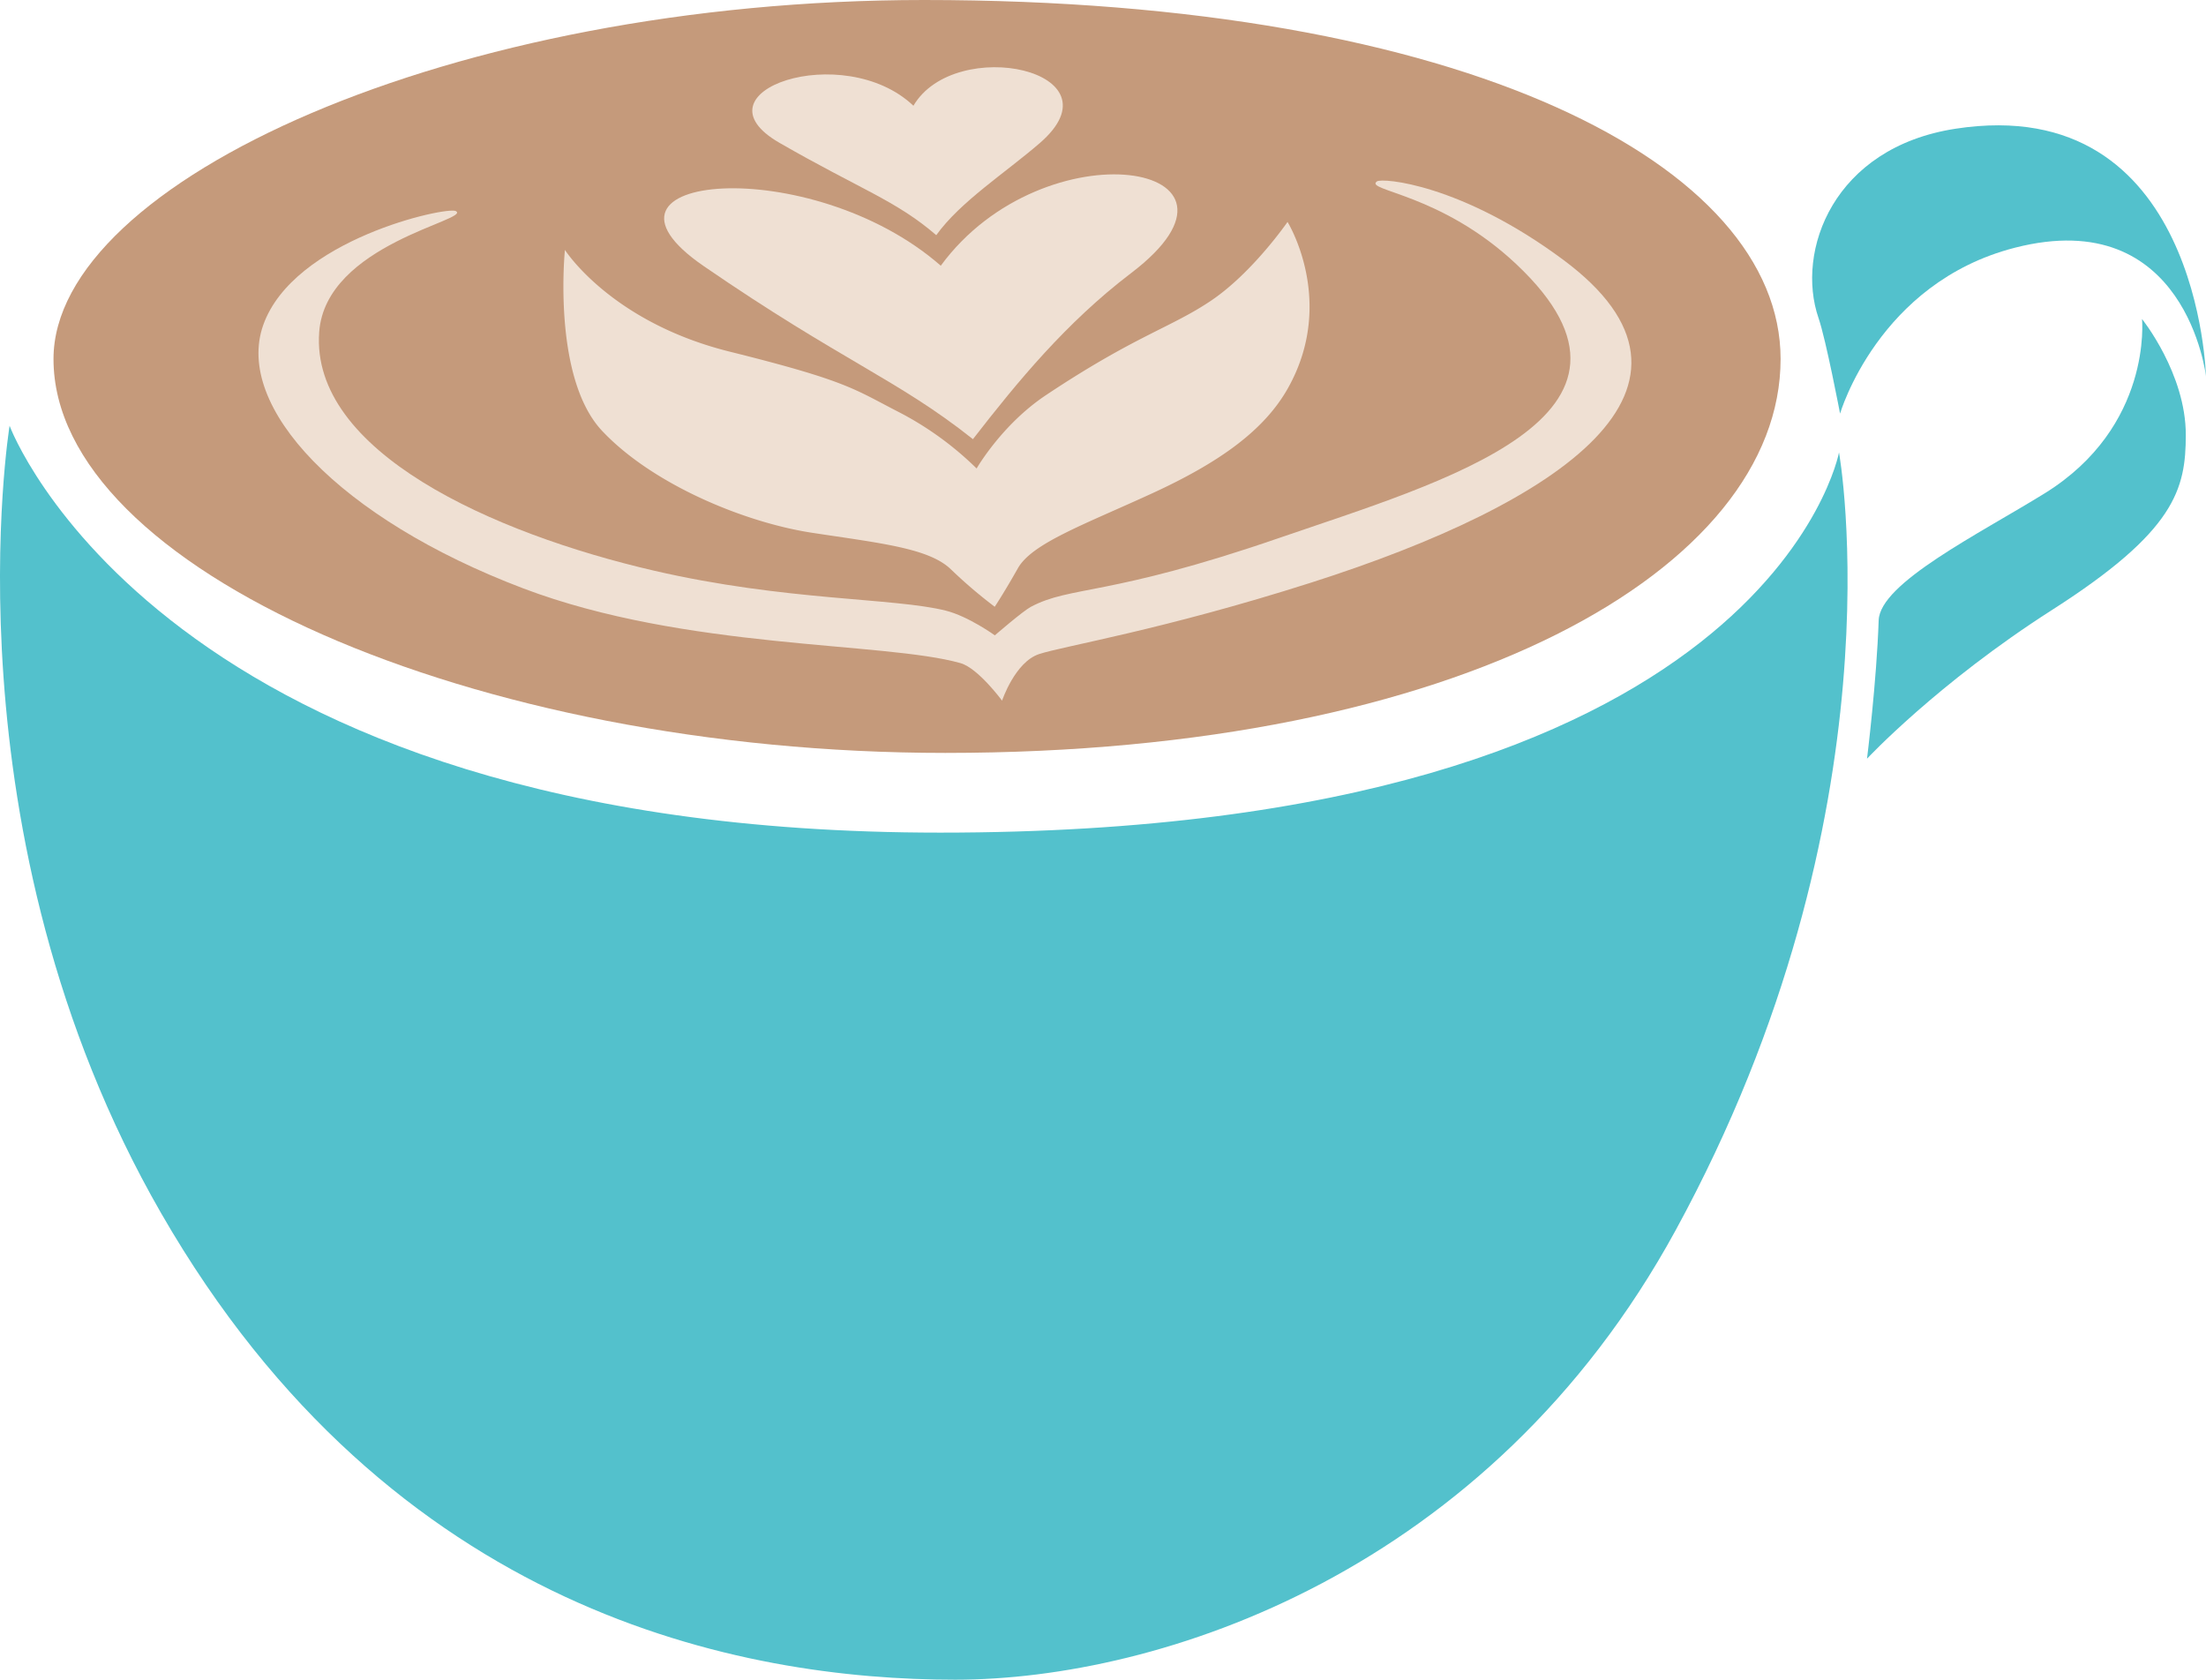<svg xmlns="http://www.w3.org/2000/svg" viewBox="0 0 826.043 629">
  <title>fsc-logo</title>
  <path d="M738.252,606.853C668.32,734.882,544.911,775.007,468.524,775.007c-79.615,0-210.95-24.705-297.259-174.609-81.767-142.016-56.794-294.955-56.794-294.955S170.886,457.805,462.928,457.805C773,457.805,799.501,315.443,799.501,315.443S823.867,450.113,738.252,606.853Z" transform="translate(-110.881 -146.007)" style="fill: #53c1cc;fill-rule: evenodd"/>
  <g>
    <path d="M936.924,286.95s-7.354-64.643-71.562-48.179c-51.229,13.136-65.461,62.117-65.461,62.117s-5.264-27.621-8.062-35.764c-8.636-25.133,5.517-63.873,51.298-70.915C934.602,180.14,936.878,287.173,936.924,286.95Z" transform="translate(-110.881 -146.007)" style="fill: #53c1cc;fill-rule: evenodd"/>
    <path d="M879.322,374.387c-43.08,27.539-69.331,55.734-69.331,55.734s3.586-28.799,4.365-51.82c.473-13.989,37.54-32.327,62.103-47.516,40.51-25.049,36.507-65.322,36.507-65.322s16.44,20.429,16.395,43.459C929.321,329.18,925.499,344.868,879.322,374.387Z" transform="translate(-110.881 -146.007)" style="fill: #53c1cc;fill-rule: evenodd"/>
  </g>
  <path d="M777.63,280.438c0,78.423-119.63,147.516-312.753,147.516-176.754,0-333.964-69.093-333.964-147.516,0-66.431,149.21-134.431,325.964-134.431C660,146.007,777.63,208.007,777.63,280.438Z" transform="translate(-110.881 -146.007)" style="fill: #c59a7b;fill-rule: evenodd"/>
  <g>
    <path d="M534.459,248.248c-24.45,18.596-42.627,40.792-59.265,62.219-28.134-22.38-49.083-29.248-100.827-64.828C324,211.007,414.442,202.866,463.154,245.509,501.979,192.586,588.588,207.079,534.459,248.248Z" transform="translate(-110.881 -146.007)" style="fill: #efe0d3;fill-rule: evenodd"/>
    <path d="M500.237,199.582c-12.974,11.214-29.757,21.923-38.77,34.487-15.138-13.042-28.408-17.132-58.696-34.57-33.451-19.26,23.939-38.752,50.143-13.893C468.559,158.965,531.563,172.508,500.237,199.582Z" transform="translate(-110.881 -146.007)" style="fill: #efe0d3;fill-rule: evenodd"/>
  </g>
  <path d="M281.569,225.054c-3.393-1.826-60.835,10.595-72.147,42.751-10.743,30.538,28.457,72.395,97.397,98.537,60.785,23.049,135.019,19.887,163.708,27.983,6.611,1.866,15.584,14.055,15.584,14.055s4.82-14.439,13.846-17.436c8.951-2.973,46.194-8.993,101.865-26.757C695.417,334.32,759.879,290.629,696.283,243.327c-38.311-28.495-67.86-30.78-69.799-29.391-4.906,3.516,23.941,4.358,52.252,31.063,60.377,56.951-28.06,81.504-89.026,102.515-63.869,22.011-77.889,17.755-92.871,25.766-2.982,1.594-13.442,10.65-13.442,10.65s-9.845-7.11-18.357-9.251c-19.383-4.876-59.955-3.569-109.207-14.957-60.542-13.998-128.798-44.664-125.426-89.437C232.885,237.351,287.658,228.33,281.569,225.054Z" transform="translate(-110.881 -146.007)" style="fill: #efe0d3;fill-rule: evenodd"/>
  <path d="M476.579,321.439S486,305.007,502.5,294.007c33.502-22.335,47.001-25.34,62-35.5,15.5-10.5,28.501-29.39,28.501-29.39s18.395,29.621.23,62.118c-8.806,15.755-25.421,27.799-50.919,39.518s-44.976,18.677-50.268,28.036S483.359,373.223,483.359,373.223a181.861,181.861,0,0,1-16.401-14.006c-8.193-7.943-26.431-9.802-51.957-13.693s-59.874-18.203-78.665-38.177-13.92-67.755-13.92-67.755,17.165,27.022,61.704,38.099S430.7,291.767,447.667,300.432A120.629,120.629,0,0,1,476.579,321.439Z" transform="translate(-110.881 -146.007)" style="fill: #efe0d3;fill-rule: evenodd"/>
</svg>
